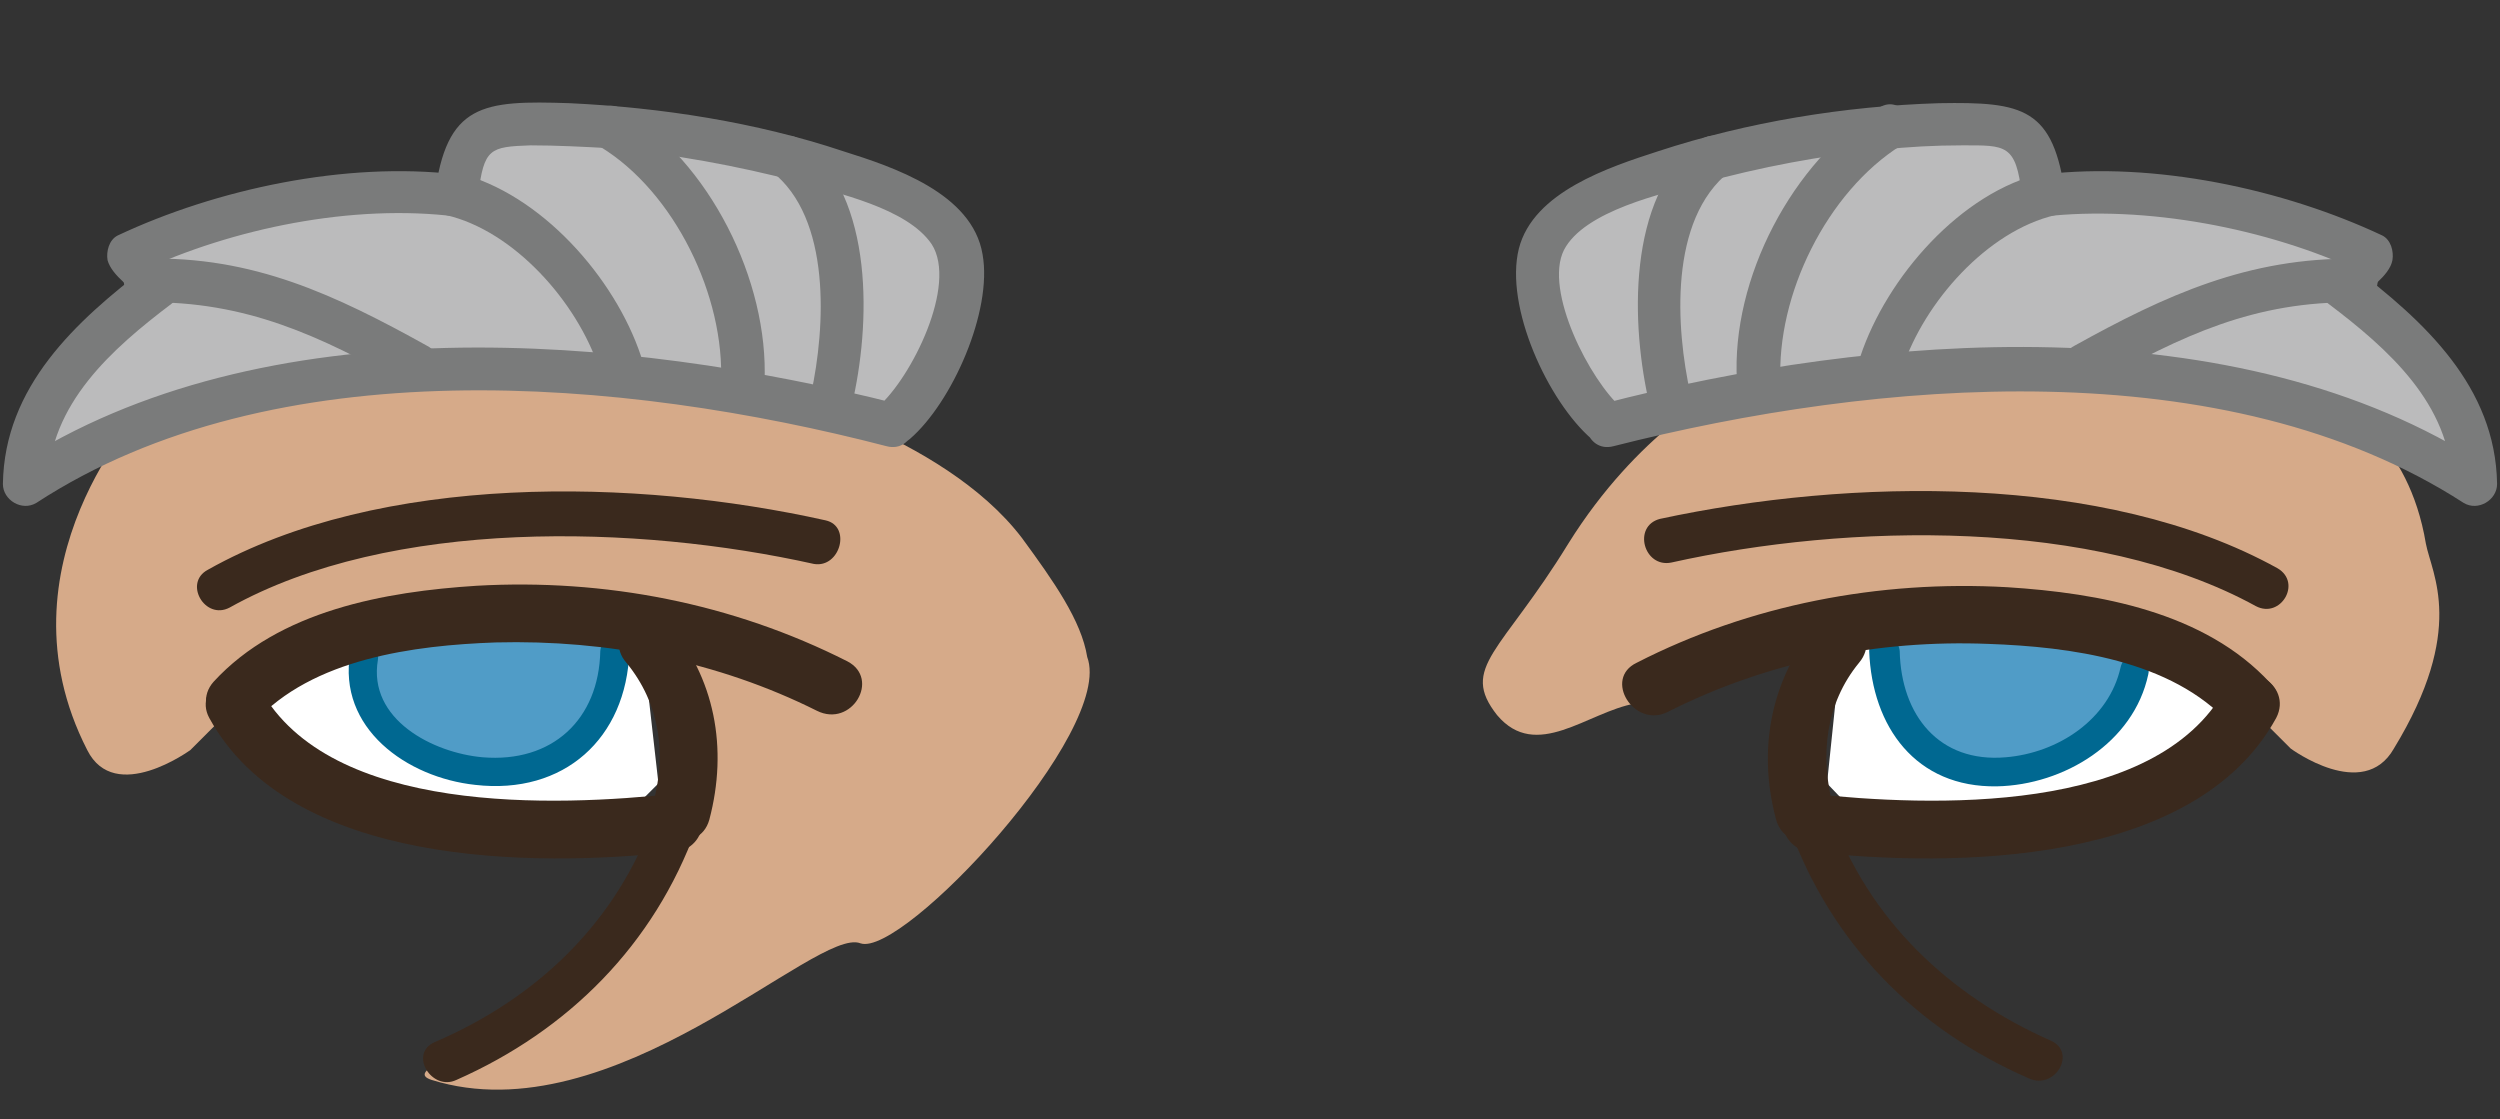 <?xml version="1.0" encoding="utf-8"?>
<!-- Generator: Adobe Illustrator 19.2.0, SVG Export Plug-In . SVG Version: 6.00 Build 0)  -->
<svg version="1.1" id="Layer_1" xmlns="http://www.w3.org/2000/svg" xmlns:xlink="http://www.w3.org/1999/xlink" x="0px" y="0px"
	 viewBox="0 0 172 77" style="enable-background:new 0 0 172 77;" xml:space="preserve">
<rect x="0" y="0" width="172" height="77" fill="#333333" stroke="none"/>
<style type="text/css">
	.st0{fill:#D6AA89;}
	.st1{fill:#FFFFFF;}
	.st2{fill:#509CC7;}
	.st3{fill:#006891;}
	.st4{fill:#3A291D;}
	.st5{fill:#BBBBBC;}
	.st6{fill:#7A7B7B;}
</style>
<g>
	<g>
		<path class="st0" d="M166.9,37.4c-1.2-7.2-5.9-9.4-5.9-9.4l-7.1-2.4l-8.3-1.2l-9.4-1.2l-7.1,1.2l-10.6,2.4c0,0-5.8,2.9-10.6,10.6
			c-4.6,7.5-7.5,8.5-4.9,11.8c2.7,3.2,6.2-0.2,9.5-0.8s16.6-6.3,16.6-6.3h10.7l11.9,3.5l5.9,5.9c0,0,5,3.7,7.1,0
			C169.7,43.3,167.3,39.5,166.9,37.4z"/>
	</g>
	<g>
		<g>
			<polygon class="st1" points="152.8,44.5 144.5,43.3 126.8,43.3 125.7,53.9 128,56.3 136.3,57.5 145.7,56.3 151.6,53.9 155.1,48 
							"/>
		</g>
		<g>
			<polygon class="st2" points="145.7,42.1 135.1,43.3 129.2,43.3 130.4,50.4 136.3,53.9 142.2,52.7 146.9,46.9 			"/>
		</g>
		<g>
			<g>
				<path class="st3" d="M128.6,44.8c0.2,5.2,3.2,9.4,8.8,9.3c4.6-0.1,9.4-3,10.4-7.7c0.3-1.3-1.6-1.8-1.9-0.5
					c-0.8,3.6-4.3,5.9-7.9,6.2c-4.6,0.4-7.2-2.9-7.3-7.3C130.6,43.5,128.6,43.5,128.6,44.8L128.6,44.8z"/>
			</g>
			<g>
				<path class="st4" d="M114.7,49c6.9-3.5,14.5-5,22.1-4.7c5.6,0.2,12.6,1.1,16.6,5.5c1.7,1.9,4.6-0.9,2.8-2.8
					c-4.5-4.9-11.8-6.2-18.1-6.6c-8.8-0.5-17.7,1.2-25.5,5.2C110.3,46.7,112.4,50.1,114.7,49L114.7,49z"/>
			</g>
			<g>
				<path class="st4" d="M126.1,55.4c-0.9-3.4-0.5-7,1.8-9.8c1.7-2-1.2-4.8-2.8-2.8c-3.3,3.9-4.2,8.8-2.9,13.6
					C122.9,58.9,126.7,57.9,126.1,55.4L126.1,55.4z"/>
			</g>
			<g>
				<path class="st4" d="M124.5,58.6c9.9,1.1,26.5,1,32.1-9.2c1.2-2.3-2.2-4.3-3.5-2c-4.8,8.7-20.3,8.1-28.6,7.2
					C121.9,54.3,122,58.3,124.5,58.6L124.5,58.6z"/>
			</g>
			<g>
				<path class="st4" d="M123.1,56.9c2.9,8,8.7,13.9,16.5,17.3c1.8,0.8,3.3-1.8,1.5-2.6c-7-3.1-12.5-8.3-15.1-15.5
					C125.3,54.3,122.4,55.1,123.1,56.9L123.1,56.9z"/>
			</g>
		</g>
		<g>
			<path class="st4" d="M115,38.7c12.1-2.7,29.1-3.1,40.2,3c1.7,0.9,3.2-1.6,1.5-2.6c-11.9-6.6-29.5-6.2-42.5-3.4
				C112.3,36.2,113.1,39.1,115,38.7L115,38.7z"/>
		</g>
	</g>
	<g>
		<path class="st0" d="M74.8,45.2c-0.4-2.5-2.3-5.2-4.5-8.2c-5.5-7.2-17.9-10.2-17.9-10.2l-10.6-2.4l-7.1-1.2l-9.4,1.2L17,25.6
			L9.9,28c0,0-10.4,10.9-3.9,23.6c1.9,3.8,7.1,0,7.1,0l5.9-5.9l11.9-3.5h10.7c0,0,1.4,0.8,3.4,1.9l0,0c0,0,2.7,9.2,1.2,13.7
			c-4.4,12.7-19.9,15.4-16.5,16.5c12.5,3.9,26.5-10.6,29.5-9.4C62.1,65.9,76.7,50.3,74.8,45.2z"/>
	</g>
	<g>
		<g>
			<polygon class="st1" points="44.1,43.3 26.4,43.3 18.2,44.5 15.8,48 19.4,53.9 25.3,56.3 34.7,57.5 42.9,56.3 45.3,53.9 			"/>
		</g>
		<g>
			<polygon class="st2" points="35.9,43.3 25.3,42.1 24.1,46.9 28.8,52.7 34.7,53.9 40.6,50.4 41.8,43.3 			"/>
		</g>
		<g>
			<g>
				<path class="st3" d="M41.3,44.8c-0.1,4.7-3.3,7.7-8.1,7.3c-3.4-0.3-7.9-2.6-7.2-6.7c0.2-1.3-1.7-1.8-1.9-0.5
					c-0.9,5.2,3.9,8.6,8.6,9.1c6.1,0.7,10.4-3.2,10.6-9.2C43.4,43.5,41.4,43.5,41.3,44.8L41.3,44.8z"/>
			</g>
			<g>
				<path class="st4" d="M58.3,45.5c-7.9-4-16.7-5.7-25.5-5.2c-6.3,0.4-13.6,1.7-18.1,6.6c-1.7,1.9,1.1,4.7,2.8,2.8
					c4-4.4,11-5.3,16.6-5.5c7.7-0.2,15.3,1.3,22.1,4.7C58.6,50.1,60.6,46.7,58.3,45.5L58.3,45.5z"/>
			</g>
			<g>
				<path class="st4" d="M48.8,56.4c1.3-4.9,0.4-9.8-2.9-13.6c-1.7-2-4.5,0.9-2.8,2.8c2.3,2.8,2.8,6.3,1.8,9.8
					C44.2,57.9,48.1,58.9,48.8,56.4L48.8,56.4z"/>
			</g>
			<g>
				<path class="st4" d="M46.5,54.6c-8.3,0.9-23.8,1.5-28.6-7.2c-1.2-2.3-4.7-0.2-3.5,2c5.6,10.2,22.2,10.3,32.1,9.2
					C49,58.3,49,54.3,46.5,54.6L46.5,54.6z"/>
			</g>
			<g>
				<path class="st4" d="M45,56.2c-2.6,7.3-8.1,12.5-15.1,15.5c-1.8,0.8-0.2,3.4,1.5,2.6C39.1,70.9,45,65,47.9,57
					C48.6,55.1,45.7,54.3,45,56.2L45,56.2z"/>
			</g>
		</g>
		<g>
			<path class="st4" d="M56.8,35.8c-13-2.9-30.6-3.3-42.5,3.4c-1.7,0.9-0.2,3.5,1.5,2.6c11.1-6.2,28.1-5.7,40.2-3
				C57.8,39.1,58.6,36.2,56.8,35.8L56.8,35.8z"/>
		</g>
	</g>
	<g>
		<g>
			<path class="st5" d="M169.6,32.3c-8.1-5-18.4-7.5-30.8-7.5c-8.7,0-18.5,1.3-28.2,3.8c-2.5-2.2-5-8-4.2-11
				c0.7-2.8,5.2-4.3,8.2-5.3c4.8-1.6,10-2.6,15.4-3h0.2c1.2-0.1,2.3-0.2,3.2-0.2c0.6,0,1.1,0,1.6,0c3.6,0,4.3,0.4,4.9,3.2l0.4,1.7
				l1.8-0.1c0.8-0.1,1.7-0.1,2.5-0.1c5.7,0,12.4,1.5,17.8,4c-0.1,0.1-0.1,0.1-0.2,0.2l-0.6,0.5l-0.1,0.8l-0.3,1.3l0.9,0.8
				C165.6,24,169.1,27.5,169.6,32.3z"/>
			<path class="st5" d="M2.4,32.3c8.1-5,18.4-7.5,30.8-7.5c8.7,0,18.5,1.3,28.2,3.8c2.5-2.2,5-8,4.2-11c-0.7-2.8-5.2-4.3-8.2-5.3
				c-4.8-1.6-10-2.6-15.4-3h-0.2c-1.2-0.1-2.3-0.2-3.2-0.2c-0.6,0-1.1,0-1.6,0c-3.6,0-4.3,0.4-4.9,3.2L31.7,14l-1.8-0.1
				c-0.8-0.1-1.7-0.1-2.5-0.1c-5.7,0-12.4,1.5-17.8,4c0.1,0.1,0.1,0.1,0.2,0.2l0.6,0.5l0.1,0.8l0.3,1.3l-0.9,0.8
				C6.4,24,2.9,27.5,2.4,32.3z"/>
		</g>
		<g>
			<g>
				<g>
					<path class="st6" d="M111.6,28.1c-2.2-1.9-5.4-8.1-4-10.9c1.4-2.7,6.8-3.9,9.5-4.6c4-1.1,8.2-1.9,12.3-2.3
						c1.9-0.2,3.7-0.3,5.6-0.3c3,0,3.7-0.1,4.1,3.4c0.1,0.7,0.6,1.6,1.5,1.5c7-0.8,15.4,0.8,21.8,3.8c-0.2-0.6-0.5-1.1-0.7-1.7
						c0.3-1.2-1.4,1.1-1.8,1.5c-0.7,0.8-0.5,1.8,0.3,2.4c4.1,3.1,8.4,6.9,8.5,12.4c0.8-0.4,1.5-0.9,2.3-1.3
						c-17.1-11.1-42-9.1-60.8-4.2c-1.9,0.5-1.1,3.4,0.8,2.9c18.1-4.6,42.1-6.7,58.5,3.9c1,0.6,2.3-0.2,2.3-1.3
						c-0.1-6.7-5-11.2-10-15c0.1,0.8,0.2,1.6,0.3,2.4c0.7-0.7,2.3-1.7,2.5-2.8c0.1-0.6-0.1-1.4-0.7-1.7c-6.8-3.2-15.7-5.1-23.3-4.2
						c0.5,0.5,1,1,1.5,1.5c-0.8-6.1-2.9-6.5-8.7-6.4c-6.5,0.2-13.2,1.3-19.3,3.3c-3.4,1.1-8.6,2.8-9.6,6.7c-1,4,2,10.5,5,13.1
						C110.9,31.5,113,29.4,111.6,28.1z"/>
				</g>
				<g>
					<path class="st6" d="M116.3,27.1c-1-4.5-1.5-12,2.7-15.3c1.5-1.2-0.6-3.3-2.1-2.1c-5,3.9-4.7,12.7-3.4,18.2
						C113.8,29.8,116.7,29,116.3,27.1L116.3,27.1z"/>
				</g>
				<g>
					<path class="st6" d="M122.5,26.3c-0.3-6,3.2-13.1,8.3-16.3c1.6-1,0.1-3.6-1.5-2.6c-6,3.7-10.2,11.8-9.8,18.8
						C119.6,28.2,122.6,28.2,122.5,26.3L122.5,26.3z"/>
				</g>
				<g>
					<path class="st6" d="M130.9,25.3c1.5-4.5,5.8-9.4,10.5-10.5c1.9-0.4,1.1-3.3-0.8-2.9c-5.7,1.3-10.8,7.2-12.6,12.6
						C127.4,26.3,130.3,27.1,130.9,25.3L130.9,25.3z"/>
				</g>
				<g>
					<path class="st6" d="M144.2,26.4c5.9-3.3,10.9-5.7,17.9-5.6c-0.5-0.5-1-1-1.5-1.5c0.2-0.3,0.3-0.6,0.5-0.9
						c-1.6,1-0.1,3.6,1.5,2.6c0.7-0.4,0.9-0.9,1-1.7c0.1-0.8-0.7-1.5-1.5-1.5c-7.4-0.1-13.1,2.5-19.4,6
						C141,24.7,142.5,27.3,144.2,26.4L144.2,26.4z"/>
				</g>
			</g>
			<g>
				<g>
					<path class="st6" d="M62.6,30.2c2.9-2.5,5.7-8.8,5-12.7c-0.7-4.2-6.1-6-9.6-7.1c-6-2-12.5-3-18.8-3.3c-6-0.2-8.5,0-9.3,6.4
						c0.5-0.5,1-1,1.5-1.5c-7.6-0.9-16.5,1-23.3,4.2c-0.6,0.3-0.8,1.1-0.7,1.7c0.3,1.1,1.8,2,2.5,2.8c0.1-0.8,0.2-1.6,0.3-2.4
						c-5,3.8-9.9,8.3-10,15c0,1.1,1.3,1.9,2.3,1.3C18.9,23.9,42.9,26,61,30.7c1.9,0.5,2.7-2.4,0.8-2.9C42.9,23,18.1,20.9,1,32
						c0.8,0.4,1.5,0.9,2.3,1.3c0.1-5.5,4.4-9.3,8.5-12.4c0.8-0.6,1-1.6,0.3-2.4c-0.4-0.4-2-2.6-1.8-1.5c-0.2,0.6-0.5,1.1-0.7,1.7
						c6.4-3,14.7-4.7,21.8-3.8c0.9,0.1,1.4-0.8,1.5-1.5c0.4-3.2,0.8-3.3,3.6-3.4c1.8,0,3.7,0.1,5.5,0.2c4.3,0.4,8.7,1.2,12.9,2.3
						c2.7,0.8,7.5,1.8,9.2,4.3c1.8,2.8-1.4,9.2-3.7,11.2C59,29.4,61.1,31.5,62.6,30.2z"/>
				</g>
				<g>
					<path class="st6" d="M58.6,27.9c1.3-5.5,1.6-14.3-3.4-18.2c-1.5-1.2-3.6,0.9-2.1,2.1c4.1,3.2,3.7,10.7,2.7,15.3
						C55.3,29,58.2,29.8,58.6,27.9L58.6,27.9z"/>
				</g>
				<g>
					<path class="st6" d="M52.6,26.3c0.3-7-3.8-15.2-9.8-18.8c-1.7-1-3.2,1.6-1.5,2.6c5.1,3.1,8.6,10.3,8.3,16.3
						C49.5,28.2,52.5,28.2,52.6,26.3L52.6,26.3z"/>
				</g>
				<g>
					<path class="st6" d="M44.1,24.5c-1.8-5.4-6.9-11.2-12.6-12.6c-1.9-0.4-2.7,2.5-0.8,2.9c4.7,1.1,9,6,10.5,10.5
						C41.8,27.1,44.7,26.3,44.1,24.5L44.1,24.5z"/>
				</g>
				<g>
					<path class="st6" d="M29.4,23.8c-6.3-3.5-12-6.2-19.4-6c-0.8,0-1.6,0.7-1.5,1.5s0.3,1.2,1,1.7c1.6,1,3.1-1.6,1.5-2.6
						c0.2,0.3,0.3,0.6,0.5,0.9c-0.5,0.5-1,1-1.5,1.5c6.9-0.1,12,2.3,17.9,5.6C29.6,27.3,31.1,24.7,29.4,23.8L29.4,23.8z"/>
				</g>
			</g>
		</g>
	</g>
</g>
</svg>
